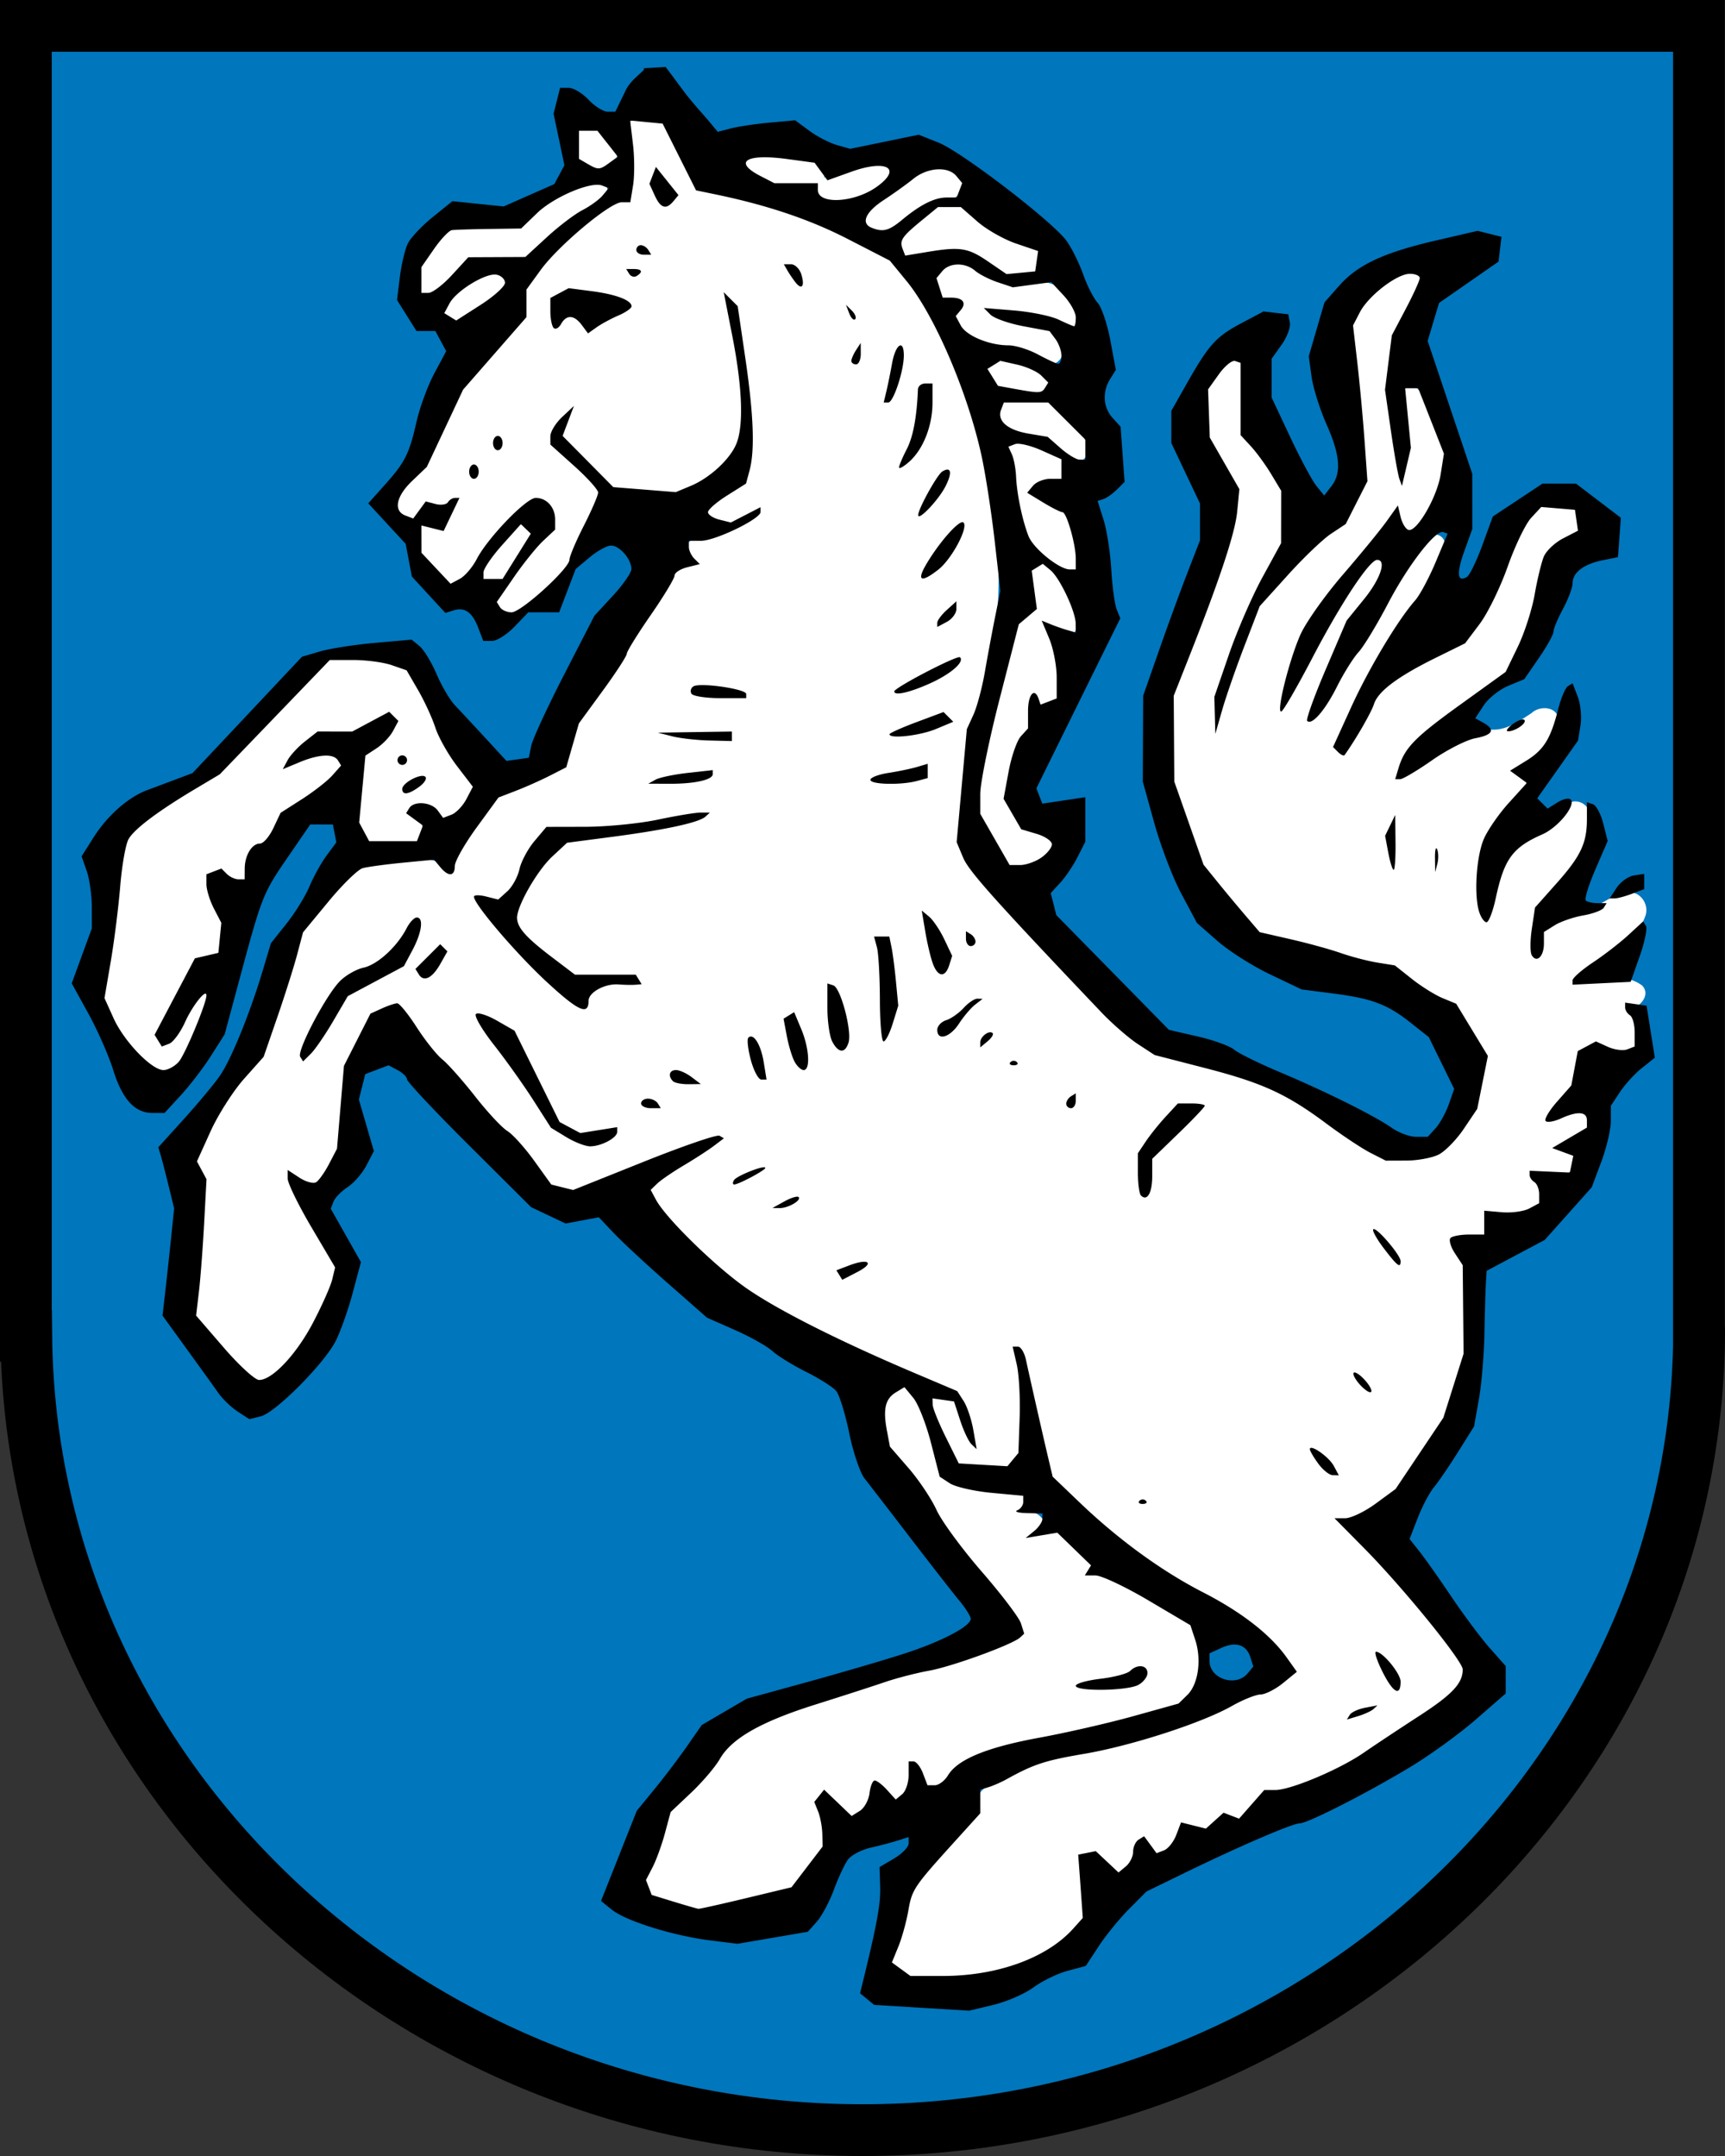 <svg xmlns="http://www.w3.org/2000/svg" width="1000" height="1250"><rect width="100%" height="100%" fill="#333333" stroke="none"/><path d="M-86.66-148.334v759.466h.234c2.402 254.732 220.864 460.534 484.713 460.534 263.849 0 482.651-205.67 485.054-460.403l-.108-.131v-759.466z" style="fill:#0076bc;fill-opacity:1;stroke:#000;stroke-width:30;stroke-linecap:round;stroke-linejoin:miter;stroke-miterlimit:10;stroke-opacity:1;stroke-dasharray:none" transform="translate(101.66 163.334)"/><path d="M1142.455 325.142c-4.466.711-13.734-1.235-13.407 6-.903 11.049 1.483 22.883-1.468 33.438-10.728 3.11-19.372 10.927-28.125 17.656-10.394 8.646-19.68 19.723-21.988 33.526-2.95 13.4-14.89 21.66-22.044 32.661-12.22 14.632-18.784 32.773-29.447 48.477-3.42 6.029-9.574 9.878-13.303 15.523-2.663 6.624 4.416 14.757 11.22 13.532 3.931-.73 5.223-5.366 8.374-6.875 2.676.134 7.042.005 8.75-.375-1.37 3.536-3.165 11.024-8.563 7.937-4.304-1.98-10.168 1.449-8.53 6.5 1.418 10.42 8.073 21.39 18.53 24.438 8.522-.314 11.653-10.214 16.51-15.665 6.991-9.327 14.334-19.584 24.71-25.242 4.881.219 11.13 6.222 6.374 10.688-3.786 5.947-8.559 11.192-13.062 16.687 2.372-4.598 6.947-10.04 5.125-15.406-3.73-5.128-10.053.14-13.438 3.063-4.567 4.834-9.814 9.924-12.062 16.28-1.453 5.507 4.944 12.168 10 7.876 1.716-.976 5.877-6.342 3-2.375-3.048 4.596-8.723 11.186-3.938 16.625 5.006 4.147 12.034-.011 16.844-2.625 13.95-9.63 20.878-26.006 29.031-40.313 2.162-5.616 6.076-11.879 4.375-17.875-4.55-10.425-16.264-15.368-21.687-25.062-1.129-3.142 2.943-6.581 3.875-8.125-2.746 6.521 1.623 12.64 6.311 16.737 7.375 8.855 16.769 17.707 29.115 17.88 17.058 2.963 37.437-.06 48.167-14.93 6.665-9.611 6.217-22.016 5.876-33.25 1.219 13.598 3.614 28.724-2.813 41.375-4.645 6.354-15.055 8.28-16.813 16.594.44 6.771 9.14 7.085 14.188 5.938 1.82-.054-5.58 2.547-7.219 3.562-4.896 3.763-14.429 1.224-16.062 8.688-.438 3.805 3.163 6.435 6.406 7.406-6.913-.212-13.275 3.2-16.47 9.357-15.667 27.483-37.423 51.876-49.842 81.33-.577 5.868-3.348 10.694-9.125 12.313-11.7 5.665-25.734 8.757-33.094 20.531-6.56 7.888-12.585 18.451-14.563 27.594-11.5-8.618-26.852-3.633-39.812-2.75-7.049.267-13.341 3.98-16.906 10.062-11.317 12.94-22.373 27.318-24.73 44.8-5.614 21.657-14.843 42.353-29.376 59.52-6.828 10.079-13.474 20.852-15.863 32.868.182 7.02 3.676 13.613 2.51 20.781.492 15.49-1.405 31.006-5.229 45.813.186 14.765 12.43 25.336 21.213 35.832 4.688 5.894 13.36 11.933 20.693 6.574 10.54-5.837 16.795-16.658 21.29-27.408 6.923-10.262 13.711-24 6.835-36.03-5.191-11.772-15.89-23.642-18.468-35 3.291 6.188 11.957 3.93 15.28-1.093 12.145-16.01 9.092-37.478 13.657-55.875 2.715-10.224 7.18-22.71 17.969-26.625 8.855-.188 11.883 10.517 16.99 15.881 18.316 24.21 41.588 44.425 59.979 68.306 4.898 5.894 13.266 8.064 20.218 4.531 13.275-5.433 26.308-11.353 39.925-15.958 6.352-2.345 13.24-4.93 19.513-6.417-9.332 7.283-22.517 11.184-28.219 22.032.342 9.146 9.094 14.533 13.989 21.33 20.184 22.324 45.5 39.717 72.824 52.263 19.225 9.281 39.368 16.622 58.468 26.094-6.74.571-6.556 9.165-4.312 13.813 2.726 8.58 6.649 16.604 9.906 25.03 10.52-1.2 22.078 2.328 31.875-2.374 7.346-6.968 3.786-18.203 4.382-27.186-.36-6.549-1.196-13.06-1.726-19.595 5.239 15.506 6.686 32.352 11.625 47.937 10.496 19.803 29.732 32.89 47.22 46.125 22.065 16.235 49.03 26.298 67.343 47.156 1.548 2.874 5.936 6.008 4.687 9.47-5.208 6.734-13.734 8.955-21.582 10.63-13.134 5.938-26.161 12.695-40.065 16.783-19.348 7.013-39.945 9.183-59.634 14.992-11.505 3.856-24.19 8.418-31.344 18.72-8.144 20.339-29.816 32.133-36.562 53.124-.932 9.907-6.132 19.352-6.188 29.25 2.705 9.336 14.302 10.06 22.407 10.313 25.503 1.002 51.13-8.224 70.093-25.125 8.323-8.86 2.772-22.038 3.188-32.688-1.211-3.675 1.264-5.936 4.5-4.375 3.748.51 3.412 4.34 5.375 6.563 6.138 4.812 13.527-1.989 15.781-7.72 1.075-1.534 2.058-5.752 3.531-5.53 2.774 6.395 11.816 6.873 15.844 1.468 2.825-2.528 3.176-7.582 6.031-9.437 5.594 1.075 12.22 1.67 16.157-3.563 3.51-2.993 8.204 1.365 12-1.593 6.43-3.216 8.356-13.178 16.687-12.47 14.297-.308 26.651-8.744 38.813-15.093 17.34-10.721 34.985-21.695 50.156-35.187 4.815-4.49 7.565-12.056 3-17.657-17.884-23.63-37.999-45.645-58.844-66.812 13.697-.266 22.213-12.903 30.938-21.625 25.396-29.72 37.249-71.93 27.812-110.25-.785-2.674-4.449-4.904-4.594-7.281 5.328-.13 13.07 3.734 16.594-2.313 1.68-3.035.252-6.62 1.031-9.812 9.02-.926 21.579 1.377 26.938-7.907 2.135-4.183-1.663-8.846-3.344-11.5 6.699-.674 16.75.255 19.938-7.156 1.164-5.23-5.65-6.801-8.563-7.531 6.468-2.914 15.308-7.286 14.625-15.719-.485-5.937-7.91-5.835-11.687-3.062-2.37 1.103-6.167 4.071-8.188 3.53 6.805-8.37 15.526-17.042 15.906-28.593a5.821 5.821 0 0 1 8.532-4.312c5.73 1.398 14.1 6.459 18.5-.22 4.017-6.33 2.907-15.923-3.125-20.655 5.068-.953 10.954-7.1 6.468-11.907-8.586-6.451-19.83-3.274-29.718-4.28 11.256-8.933 26.31-16.018 31.375-30.563 1.943-6.04-3.422-13.012-9.938-11.157-8.956 1.368-15.463 9.483-24.875 9.563-8.02 1.884-16.304 6.704-19.219 14.844-1.064-11.503 5.255-22.197 13.707-29.452 7.954-9.68 16.085-22.603 12.262-35.61-1.627-5.053-9.294-6.871-11.906-1.626-6.143 9.283-17.275 12.52-26.063 18.281-9.456 8.076-8.484 22.642-13.937 32.25-7.446-18.2 2.146-37.776 13.844-51.78 2.606-3.968 9.83-9.549 5.875-14.438-.73-1.414-5.224-1.571-2.375-2.657 9.036-5.846 19.132-14.204 19.5-25.875-1.189-6.259-9.437-6.493-13.395-2.744-6.235 4.03-12.504 8.792-20.355 8.15-16.508 2.343-30.385 12.656-43.47 21.844 1.623-13.143 14.847-19.567 23.692-27.714 14.82-10.919 32.67-21.364 38.465-40.098 5.672-13.088 4.166-28.563 11.219-41 4.552-6.124 14.774-8.082 16.062-16.344-.874-7.32-10.062-10.627-16.5-9.719-13.093 2.918-18.28 17.237-22.687 28.313-5.846 15.702-12.478 32.678-27.688 41.719-12.885 9.65-30.899 13.764-39.562 28.25-3.037 8.33-8.668 17.24-13.219 23.53 4.915-22.655 18.508-42.718 31.244-61.952 8.166-12.314 18.74-24.76 19.756-40.078-2.082-5.87-9.595-3.565-12.344.406-16.206 18.965-23.197 43.76-39.593 62.562-4.455 6.24-7.728 13.358-12.344 19.532 7.031-18.408 14.824-36.82 26.094-53.125 3.514-5.586 11.185-11.667 8.468-19.032-3.241-5.677-10.508-1.056-12.829 3.105-13.179 17.886-23.937 38.261-34.043 58.233-3.173 7.37.715-5.325 1.154-7.266 4.165-17.144 13.807-32.16 25.579-45.13 9.266-11.158 19.624-21.66 26.483-34.473-.736 4.537.135 11.33 5.844 11.656 6.063-.442 8.677-7.642 11.875-12 7.892-13.727 7.39-30.853.729-44.962-2.727-5.962-5.015-13.249-10.448-17.038-5.821-1.35-5.785 6.94-6.094 10.782.349 10.382.685 20.798-.406 31.156-2.628-20.718-8.983-42.48-1.781-62.906 2.318-11.648 12.166-21.056 12.094-33.157-1.976-6.267-10.322-4.508-14.188-1.125-10.277 5.635-21.84 14.372-21.313 27.407-.954 24.94 5.897 49.695 3.376 74.593-1.57 11.478-8.303 21.822-18.256 27.656-19.976 16.668-36.38 38.587-44.026 63.532 5.58-17.994 14.313-34.577 22.563-51.344 6.17-14.486 6.886-32.54-2.188-45.969-4.509-7.794-11.334-14.52-14.844-22.78.467-8.674 4.498-17.382 2.47-26.188-1.081-5.404-7.698-7.021-11.657-3.594-8.663 6.22-12.942 17.338-10.688 27.844 1.078 10.36 5.22 19.878 10.907 28.468 4.725 9.438 1 20.431-.125 30.282-4.923 22.487-12.694 44.487-22.469 65.468-5.326 15.457-11.137 32.494-5.812 48.813 4.592 19.666 9.63 40.086 21.375 56.719 8.24 10.665 14.528 24.14 27.78 29.406 9.823 3.552 20.6 3.752 30.157 8.187 9.94 3.68 20.625 4.974 30.531 8.282 9.058 5.312 17.905 11.525 26.917 16.962 9.404 7.773 19.352 18.747 16.52 32.038-1.473 14.75-6.96 31.159-20.25 39.187-16.668 7.862-36.04-.878-48.79-12.393-18.715-14.961-40.829-24.866-63.987-30.492-16.457-4.18-34.192-8.609-45.513-22.41-25.186-24.94-49.496-50.721-72.147-78.017-4.696-9.697-2.17-21.004-2.407-31.436.868-20.663 5.495-40.83 11.595-60.47 8.874-42.89 5.766-88.059-6.59-129.89-7.941-24.319-18.528-47.98-33.316-68.892-13.821-15.38-33.77-22.945-52.563-30.531-16.09-5.967-32.961-9.782-49.437-14.438-10.421-7.397-9.383-22.44-17.72-31.187-2.007-1.521-4.524-2.204-7.03-1.969zm-33.094 2.094c-10.197 3.562-8.734 21.103 1.562 23.719 5.584 2.545 15.707-.814 13.97-8.063-2.031-6.973-7.58-13.84-14.72-15.687-.27.012-.544-.025-.812.03zm84.562 14.656c-4.875-.155-9.9 5.85-5.625 9.906 8.668 9.522 23.468 9.987 34.875 6.907-2.752 5.54 3.835 10.21 8.938 9.562 11.563 1.092 25.414-4.496 29.094-16.156-.184-6.531-8.86-6.56-13.385-4.857-6.824.888-15.505 4.817-20.178 7.076 1.937-5.705-4.437-8.926-9.125-9.657-7.98-2.251-16.337-2.67-24.594-2.78zm87.97 5.531c-13.03.873-19.225 14.702-30.595 19.188-5.232 2.969-7.935 12.374-1.062 15 10.863 3.56 19.254-6.193 27.648-11.28 5.458-4.087 14.92-2.968 17.914-9.876 2.746-8.235-6.878-13.585-13.906-13.032zm-137.876 7.188c3.253 1.903 7.437 6.784 5.688 10.406-4.889.197-4.85-6.496-5.844-9.906.129.077-.17-.808.156-.5zm-29.656 1c-15.415.711-27.278 11.816-39.063 20.375-9.895 3.116-20.718 1.654-30.906 1.656-8.27-.86-10.486 9.129-14.333 14.314-3.862 6.321-8.69 15.828-3.01 22.467 6.41 4.079 11.578-4.064 15.617-7.764 4.623-5.676 10.895-11.363 18.757-9.86 10.171.428 22.317.303 28.875-8.813 8.483-9.065 19.956-14.893 28.938-23.25 2.713-3.89.397-9.814-4.875-9.125zm173.812 12c-11.371 1.47-22.9 9.818-25.156 21.437.15 6.66 8.616 9.134 13.688 6 10.722-3.778 23.46-3.18 32.289 4.587 2.596 1.696 5.23 3.418 8.054 4.632-10.473-1.23-19.166-11.624-30.187-8.781-7.966 3.039-9.06 16.71-.114 19.086 2.804 1.235 5.785 2.191 8.645 3.258-7.097 2.711-4.738 13.42 1.375 15.937 12.422 8.08 28.604 5.462 41.219 13.063 5.493 1.561 10.135-4.892 7.219-9.72-2.115-7.743-10.528-11.545-18.125-10.718-3.937-.507-7.564-1.8-11.125-3.344 8.301 1.848 16.963 1.924 25.25 3.25 3.13 2.866 10.52 5.456 11.812-.5 2.77-11.027-8.974-19.715-18.969-19.875-1.077-.556-7.208-.043-5.312-.968 6.47-2.138 10.66-12.271 3.625-16.344-9.357-4.757-20.973-6.021-28-14.563-4.367-4.033-10.104-6.896-16.188-6.437zm-226.75 33.062c-9.903 2.534-19.93 8.861-23.718 18.594-1.15 7.42 9.642 11.109 14.062 5.438 4.35-4.576 10.31-6.545 15.5-9.688 5-3.138 6.112-11.97-.563-13.812-1.66-.605-3.53-.696-5.28-.532zm45.594 12.625c6.926.388 16.46 1.29 20.938 5.844-6.743.221-10.539 6.89-16.5 8.531-4.455-.608-4.275-8.348-9.594-8.03-3.25-.485-6.178 2.888-7 4.78-1.365-4.487.605-10.675 6.031-10.656 2.02-.376 4.08-.363 6.125-.469zm206.563 30.157c-7.917.625-7.477 12.205-1.407 15.312 7.026 4.854 17.175 5.525 24.938 2.188 5.043-4.781-.77-12.157-6.031-13.75-5.412-2.626-11.494-3.78-17.5-3.75zm17.687 21c-6.32.265-16.097-1.509-18.875 6.03-.966 8.512 8.758 12.973 15.844 13.813 4.133.179 7.926 1.973 11.125 4.5-6.04-2.586-14.451-7.578-20.531-2.625-3.656 4.007-.991 9.697 1.562 13.313 1.466 11.847-.22 24.775 6.5 35.312 2.073 3.919 6.151 7.898 8.906 10.25-6.054-.437-7.358 7.62-6.937 12.25-.26 4.043.48 8.896 2.156 12.094-8.235.29-10.147 10.25-12.344 16.563-7.13 25.172-14.956 50.564-17.312 76.718-.113 9.055 4.38 17.134 9.968 23.907 1.601 7.047 8.067 15.12 16.094 12.5 4.802-2.157 10.716-4.193 13.531-8.875 2.687-5.46-2.273-10.516-7.135-12.152-5.892-2.638-12.836-6.69-12.646-14.192-2.027-12.099.953-24.95 8.47-34.625 2.152-4.715 2.46-9.973 2.468-15.094 3.482 3.408 9.807 2.845 11.531-2.125 5.958-10.756-.273-23.852-4.125-33.562 3.318 2.698 9.163 6.597 12.344 1.625 3.555-7.833-1.41-16.735-4.594-23.875-1.146-2.716-4.99-6.74-5.656-7.625 4.005 2.42 11.416 4.28 12.593-2.063.07-9.094-1.027-19.336-7.062-26.625-3.46-4.71-11.358-4.479-13.813-9.937 3.652-4.208 12.541-2.561 14.563-9.125 1.987-2.771-2.73-7.565-2.438-7.813 3.803 2.86 11.078 4.22 12.438-1.812 1.098-8.02-6.01-14.314-10.625-19.813-4.137-4.185-9.89-7.34-16-6.937zM980.111 592.798c-13.943 12.284-25.519 27.102-39.063 39.938-11.863 12.322-25.646 23.02-40.687 31.375-11.877 7.229-23.307 18.358-24.313 32.906-.865 9.238.555 18.589-1.906 27.656-1.921 12.123-5.881 24.13-6.75 36.282 5.84 14.755 13.563 36.491 29.725 42.093 10.309 1.892 25.318-34.141 25.68-43.415-.929-5.589-15.935 15.634-18.28 19.884-1.18 1.437-6.986 3.99-4.875-.187 3.61-11.663 10.871-21.993 18.188-31.657 4.313-4.918 12.52-7.344 12.562-15.125.944-9.766-5.036-18.156-7.437-27.125-.863-2.666 2.88-6.982 4.812-3.312 3.464 4.903 12.086 5.343 14.438-.906 2.976-3.808.27-10.146 4.218-13.032 6.857-.003 9.339-7.33 12-12.375 8.748-10.596 23.677-15.725 30.375-28.125.669-7.536-8.85-9.105-14.437-7.656-2.448.34-5.426 1.11-7.375 1.844 6.043-6.086 13.69-11.287 22.554-10.972 8.106-.471 15.3-3.986 22.227-7.747-1.627 10.707-15.882 15.407-15.117 27.246-.652 10.785-3.374 23.168 2.273 32.942 7.304 6.418 18.997 5.675 27.031 1.156 5.233-4.015 2.754-12.805-2.406-14.813 2.444-2.669 7.165-4.1 9.5-.406 4.6 6.702 14.486 3.624 17.906-2.625 4.042-5.251 5.254-13.18-.03-18.094-14.438-15.288-17.66-37.98-32.438-52.812-11.88-5.205-25.202-2.673-37.781-3.406zm476.843 17.875c-.476 2.24.277-1.589 0 0zm-192.062 343.875c-10.231 2.047-12.244 15.264-9.219 23.688 4.799 16.688 20.455 27.1 26.75 43.156 11.799 19.746 31.877 33.922 40.406 55.594-2.649 3.059-7.8 3.351-11.21 5.649-19.007 8.153-40.187 9.694-59.133 18.1-24.299 6.895-49.509 13.253-70.782 27.282-8.426 6.244-11.423 17.065-19.468 23.663-8.39 7.798-15.264 17.286-18.344 28.4-2.882 8.125-7.499 17.773-3.438 26.218 5.431 7.322 15.707 8.217 24.125 8.875 15.473-.26 30.417-5.44 45.188-9.469 10.528-5.195 16.649-16.979 18.656-28.03.582-6.136-2.806-12.79-1.625-18.376 6.386 2.687 11.41 11.74 19.47 9 6.432-2.412 4.537-10.32 5.968-15.25 4.181 3.627 9.304 10.818 15.593 6.97 4.532-3.596 3.374-9.913 4.032-14.97 1.83 5.714 8.157 11.563 14.218 7.594 7.203-4.15 11.727-12.311 20.564-13.725 30.136-10.756 62.945-12.183 92.905-23.431 7.34-3.246 14.78-8.741 15.094-17.438 1.22-10.095.286-21.836-8.25-28.562-8.92-7.376-19.54-12.353-29.406-18.344-5.288-2.927-12.223-4.205-17.657-4.031 2.856-5.5-1.121-12.697-7.187-13.469-3.228-2.918-5.168-8.546-10.625-7.688-1.532-.605-6.813 1.465-5.844.032 3.847-4.906-2.706-9.797-7.469-9.813-3.431-.014-4.58-.247-1.03-2.156 3.296-1.232 4.126-6.65-.22-6.75-13.257-2.576-28.664-1.033-39.593-10.219-4.143-7.915-4.26-17.27-8.125-25.312-1.997-7.102-5.229-17.512-14.344-17.188zm32.719 17.657c1.829 6.344.547 3.001 0 0z" style="fill:#fff" transform="matrix(1.17 0 0 1.168 -958.658 -310.91)"/><path d="m1149.207 299.44 9 12.125c3.807 5.129 9.58 11.397 12.142 14.472l4.66 5.59 6.45-1.689c3.55-.93 12.172-2.22 19.162-2.867l12.709-1.178 7.025 5.194c3.864 2.856 9.996 6.046 13.626 7.087l6.601 1.893 17.007-3.5 17.006-3.498 9.81 3.925c11.534 4.614 56.76 39.404 63.462 48.817 2.55 3.58 6.238 11.053 8.198 16.607 1.96 5.554 5.17 11.875 7.136 14.047 1.966 2.172 4.804 10.563 6.307 18.647l2.734 14.698-2.82 4.514c-3.974 6.364-3.5 14.103 1.178 19.274l3.998 4.417.99 13.689.99 13.689-3.762 3.761c-2.069 2.07-5.078 4.201-6.688 4.738l-2.926.975 2.943 9.295c1.62 5.112 3.345 16.217 3.836 24.678.491 8.462 1.697 17.388 2.68 19.837l1.787 4.453-4.816 9.748a58922.108 58922.108 0 0 0-20.786 42.18l-15.97 32.431 1.462 3.81 1.462 3.809 10.668-1.6 10.668-1.6v22.074l-3.827 7.574c-2.105 4.166-5.963 9.912-8.573 12.769l-4.746 5.194 1.374 5.456 1.374 5.457 27.908 28.481 27.909 28.482 14.2 3.27c7.81 1.797 15.927 4.73 18.037 6.518 2.11 1.787 12.251 6.798 22.535 11.135 22.838 9.632 47.206 21.777 55.648 27.735 3.455 2.439 8.882 4.434 12.059 4.434h5.776l3.888-4.296c2.138-2.362 5.078-7.712 6.534-11.889l2.647-7.593-6.293-12.863-6.293-12.862-9-7.13c-11.569-9.161-19.095-12.007-38.348-14.5l-15.647-2.025-15.727-7.512c-8.65-4.132-20.324-11.56-25.944-16.506l-10.217-8.993-7.698-14.444c-4.234-7.944-10.268-23.73-13.407-35.078l-5.709-20.634.09-21.301.09-21.301 7.85-22.484c4.318-12.367 10.655-29.722 14.081-38.568l6.23-16.084v-18.293l-7.098-15.005-7.098-15.005V470.13l7.514-13.306c11.017-19.507 14.602-23.505 26.982-30.088l11.185-5.947 6.132.714 6.132.715.783 4.128c.43 2.27-1.424 7.228-4.121 11.016l-4.905 6.888v19.3l9.184 19.57c5.051 10.762 10.91 21.698 13.017 24.302l3.834 4.733 3.55-4.594c5.096-6.594 4.4-15.38-2.446-30.859-3.298-7.457-6.616-18.078-7.373-23.603l-1.377-10.045 3.886-13.366 3.886-13.366 7.141-8.133c9.233-10.516 22.093-16.576 47.897-22.57l20.847-4.84 5.909 1.482 5.909 1.483-.721 6.154-.721 6.153-14.739 10.263-14.739 10.263-2.824 9.427-2.824 9.427 11.054 32.975 11.055 32.974.012 13.672.012 13.67-4.01 11.19c-3.938 10.984-3.439 15.605 1.364 12.637 1.334-.825 4.76-7.904 7.615-15.732l5.19-14.233 12.312-8.173 12.313-8.172h16.58l11.118 8.488 11.116 8.488-.717 9.77-.718 9.769-7.678 1.558c-9.284 1.884-14.807 6.122-14.807 11.362 0 2.138-2.13 7.861-4.733 12.719-2.604 4.857-4.734 9.975-4.734 11.372 0 1.398-3.253 7.27-7.229 13.048l-7.23 10.507-7.97 3.33c-4.384 1.833-9.848 6.197-12.143 9.699l-4.172 6.367 3.988 2.232c6.13 3.43 4.776 6.055-3.969 7.696-4.376.82-14.009 5.732-21.406 10.913-7.397 5.182-14.539 9.422-15.87 9.422h-2.421l1.589-5.326c3.05-10.22 7.923-15.266 30.452-31.54l22.684-16.387 6.02-12.464c3.31-6.855 7.077-18.57 8.37-26.034 1.294-7.464 3.338-15.916 4.544-18.782 1.205-2.867 5.498-6.922 9.54-9.012l7.35-3.801-.738-5.189-.738-5.188-8.358-.704-8.358-.704-5.017 5.438c-2.76 2.99-7.989 13.875-11.62 24.188-3.632 10.313-9.861 23.094-13.843 28.401l-7.24 9.65-14.37 7.1c-19.003 9.39-28.768 16.717-30.796 23.107-1.303 4.104-8.986 17.452-14.536 25.255-.402.564-1.857-.102-3.234-1.48l-2.505-2.504 9.017-19.822c8.743-19.218 23.131-43.277 31.671-52.956 2.297-2.604 6.857-11.124 10.133-18.935l5.957-14.2-2.099-.763c-3.778-1.373-17.44 16.3-27.507 35.584-5.426 10.396-11.966 21.192-14.53 23.991-2.566 2.8-7.362 10.483-10.658 17.073-5.944 11.883-12.457 19.397-14.79 17.064-.668-.667 3.457-12.146 9.165-25.509l10.38-24.295 8.641-10.657c8.15-10.05 11.284-19.471 6.477-19.471-3.768 0-18.01 21.57-32.038 48.519-7.454 14.319-14.39 26.345-15.415 26.725-2.74 1.016 3.782-25.345 9.428-38.109 2.679-6.056 12.144-19.456 21.035-29.778 8.89-10.321 18.663-22.277 21.719-26.568l5.555-7.801 1.331 5.638c.732 3.102 2.47 6.018 3.86 6.482 4.03 1.343 14.176-16.087 15.975-27.446l1.644-10.387-6.371-16.24-6.371-16.239H1515.58l1.427 14.792 1.427 14.793-2.217 9.467-2.217 9.467-1.273-3.55c-.7-1.953-2.59-12.695-4.199-23.872l-2.925-20.322 1.688-13.514 1.689-13.514 6.916-13.149c3.804-7.231 6.916-14.105 6.916-15.274 0-1.17-2.2-2.127-4.891-2.127-6.418 0-20.532 10.887-24.791 19.124l-3.37 6.515 2.138 18.54c1.176 10.198 2.782 27.594 3.57 38.659l1.433 20.117-5.387 10.632-5.387 10.63-7.252 4.813c-3.99 2.647-13.575 11.822-21.301 20.388l-14.049 15.575-7.618 19.867c-4.19 10.926-9.139 25.192-10.996 31.7l-3.377 11.834-.246-9.186-.247-9.186 7.253-21.125c3.99-11.618 11.43-28.785 16.534-38.149l9.281-17.025.024-13.017.024-13.017-4.973-8.284c-2.735-4.556-7.258-10.768-10.05-13.804l-5.077-5.52V446.318l-2.714-.924c-1.493-.509-5.12 2.452-8.058 6.578l-5.342 7.503.423 11.952.423 11.952 7.325 12.803 7.326 12.804-1.063 11.051c-1.031 10.717-8.562 33.51-23.983 72.588l-7.471 18.934.14 21.301.14 21.301 7.238 20.617 7.238 20.617 6.822 8.45a939.31 939.31 0 0 0 13.923 16.755l7.1 8.305 15.384 3.527c8.462 1.94 19.645 5.024 24.852 6.854 5.206 1.83 13.348 3.954 18.093 4.722l8.626 1.395 8.458 6.721c4.652 3.697 11.491 7.978 15.198 9.514l6.74 2.792 7.853 12.957 7.853 12.957-2.638 13.135-2.638 13.134-6.62 9.858c-3.641 5.421-9.254 11.19-12.472 12.818-3.218 1.629-10.43 2.977-16.028 2.996l-10.176.035-7.575-3.862c-4.166-2.124-13.949-8.624-21.74-14.443-19.851-14.828-31.843-20.33-60.387-27.707l-24.851-6.423-8.284-5.43c-4.556-2.987-12.711-10.094-18.122-15.793-52.582-55.383-65.666-70.047-68.45-76.71l-3.232-7.733 2.521-28.046 2.521-28.046 3.244-7.1c1.784-3.906 4.345-13.491 5.69-21.302 1.345-7.81 3.623-20.058 5.063-27.218l2.618-13.017-2.819-24.851c-1.55-13.668-4.403-32.306-6.34-41.419-6.684-31.45-23.304-70.422-37.332-87.541l-8.303-10.133-20.775-10.71c-18.853-9.718-39.953-16.84-65.744-22.191l-9.467-1.964-8.284-16.567-8.283-16.568-8.043-.768-8.042-.767 1.406 11.877c.774 6.532.792 15.664.041 20.293l-1.366 8.417h-4.3c-5.694 0-31.364 21.521-40.169 33.676l-6.98 9.636V423.6l-15.704 18.007-15.704 18.006-8.987 19.171-8.987 19.171-7.26 6.951c-7.986 7.646-9.401 14.86-3.369 17.176l3.893 1.493 3.1-4.239 3.099-4.239 4.84 1.266c2.661.696 5.435.3 6.164-.88.73-1.179 2.31-2.144 3.515-2.144h2.188l-3.922 8.226-3.923 8.226-5.506-1.382-5.506-1.382.012 6.765.012 6.765 7.22 7.705 7.222 7.704 4.577-2.45c2.518-1.347 6.3-5.78 8.405-9.851 5.427-10.498 24.524-30.326 29.205-30.326 5.411 0 9.617 4.684 9.617 10.711v5.031l-5.906 5.548c-3.248 3.051-9.755 11.138-14.46 17.97l-8.555 12.42 1.583 2.562c.87 1.408 3.454 2.56 5.741 2.56 4.753 0 28.697-21.81 28.697-26.14 0-1.572 3.195-9.146 7.1-16.831 3.906-7.685 7.1-15.11 7.1-16.499 0-1.389-5.325-7.314-11.833-13.165l-11.834-10.64v-4.102c0-2.256 2.628-6.57 5.84-9.588l5.84-5.486-2.807 7.435-2.806 7.434 12.558 12.716 12.558 12.716 15.481 1.242 15.482 1.243 7.412-3.097c9.639-4.027 19.82-13.56 22.77-21.321 3.484-9.162 2.73-27.99-2.11-52.753l-4.31-22.047 3.456 3.455 3.455 3.456 3.77 25.692c4.13 28.157 4.797 45.847 2.107 55.868l-1.748 6.507-9.422 5.948c-5.182 3.271-9.422 6.98-9.422 8.24 0 1.26 2.547 2.931 5.662 3.713l5.662 1.421 7.355-3.803 7.355-3.804v2.388c0 3.437-22.413 14.301-29.506 14.301h-5.996v3.077c0 1.692 1.22 4.296 2.71 5.786l2.709 2.709-6.26 1.57c-3.442.865-6.259 2.714-6.259 4.11 0 1.395-5.325 10.24-11.834 19.656-6.508 9.415-11.834 18.032-11.834 19.149 0 1.117-5.338 9.353-11.863 18.304l-11.864 16.273-3.13 10.894-3.13 10.894-8.082 4.136c-4.446 2.275-12.002 5.65-16.793 7.502l-8.71 3.366-10.816 14.864c-5.948 8.176-10.816 16.781-10.816 19.124 0 5.241-3.135 5.487-7.22.566l-3.066-3.695-15.566 1.518c-8.561.835-17.478 2.052-19.816 2.705-2.337.653-9.937 8.082-16.888 16.51l-12.64 15.323-2.948 11.11c-1.621 6.11-6.014 20.01-9.76 30.89l-6.814 19.781-9.752 10.987c-5.364 6.043-12.802 17.727-16.528 25.965l-6.776 14.977 2.37 4.429 2.37 4.428-1.185 22.013c-.652 12.107-1.812 27.338-2.578 33.846l-1.392 11.834 13.77 15.976c7.574 8.787 15.422 15.976 17.44 15.976 6.548 0 18.446-12.659 26.697-28.402 4.435-8.46 8.717-18.104 9.516-21.428l1.454-6.044-11.762-19.985c-6.47-10.992-11.763-21.876-11.763-24.187v-4.202l5.813 3.81c3.197 2.094 6.933 3.116 8.3 2.27 1.369-.845 4.255-4.931 6.413-9.079l3.925-7.542 1.724-20.567 1.723-20.567 6.561-12.959 6.562-12.958 5.635-2.568c3.1-1.412 6.54-2.568 7.645-2.568 1.105 0 5.439 5.346 9.631 11.88 4.193 6.533 9.914 13.722 12.714 15.975 2.8 2.253 10.091 10.487 16.201 18.297 6.11 7.81 13.296 15.55 15.967 17.2 2.672 1.65 8.675 8.312 13.34 14.806l8.482 11.806 5.407 1.357 5.407 1.357 35.188-14.11c19.354-7.762 36.16-13.534 37.348-12.828l2.16 1.284-4.966 3.765c-2.731 2.07-9.446 6.427-14.92 9.682-5.476 3.254-11.4 7.322-13.166 9.04l-3.21 3.122 2.629 4.911c4.854 9.07 29.178 32.932 44.57 43.723 15.53 10.89 46.141 26.366 83.763 42.351l20.915 8.887 3.17 4.927c1.742 2.71 3.909 9.188 4.814 14.395l1.645 9.467-2.526-2.367c-1.39-1.302-3.916-6.627-5.614-11.834l-3.088-9.467-5.324-.756-5.323-.757.076 3.124c.042 1.717 2.97 8.98 6.509 16.14l6.432 13.017 12.045.702 12.044.702 2.729-3.288 2.729-3.288.61-17.531c.337-9.643-.306-21.526-1.427-26.407l-2.038-8.876h2.585c1.421 0 3.22 2.93 3.996 6.509 2.173 10.028 8.643 38.587 11.065 48.843l2.171 9.199 13.431 12.882c19.114 18.334 40.58 33.994 60.99 44.493 19.149 9.851 33.366 20.92 41.45 32.272l5.14 7.22-6.84 5.593c-3.761 3.077-8.78 5.632-11.151 5.679-2.372.047-8.762 2.615-14.2 5.708-14.845 8.44-49.848 19.788-73.37 23.785-19.184 3.26-24.865 5.128-38.29 12.586-2.604 1.446-6.598 3.206-8.876 3.91l-4.142 1.283v11.712l-12.426 13.75c-20.49 22.674-21.395 24.019-23.199 34.458-.955 5.527-3.181 13.596-4.948 17.931l-3.211 7.884 4.593 3.359 4.594 3.358h16c27.093 0 51.61-8.926 64.704-23.559l4.688-5.239-.612-8.677c-.337-4.772-.849-11.843-1.138-15.712l-.526-7.035 4.353-.871 4.353-.871 5.636 5.295 5.637 5.295 3.62-3.004c1.99-1.652 3.619-4.94 3.619-7.308 0-2.367 1.226-5.062 2.726-5.988l2.725-1.685 3.078 4.208 3.077 4.21 3.7-1.42c2.034-.781 4.764-4.221 6.066-7.645l2.367-6.226 6.16 1.546 6.159 1.546 4.367-3.952 4.367-3.952 3.847 1.476 3.847 1.476 6.235-7.106 6.236-7.106h5.437c7.656 0 31.733-10.148 43.743-18.437 5.565-3.842 17.85-12.003 27.3-18.138 16.683-10.83 21.87-16.346 21.87-23.258 0-4.219-29.66-40.756-48.929-60.273l-14.61-14.8h5.269c2.898 0 9.708-3.265 15.135-7.255l9.866-7.256 11.838-17.7 11.838-17.7 5.006-15.871 5.006-15.872-.21-21.978-.211-21.978-3.87-5.905c-2.128-3.248-3.1-6.671-2.16-7.607.94-.936 5.079-1.701 9.196-1.701h7.487v-11.834l8.719.759c4.795.417 10.919-.419 13.609-1.858l4.89-2.618v-4.51c0-2.481-1.065-5.169-2.367-5.974-1.302-.804-2.367-2.4-2.367-3.546v-2.083l9.971.448 9.972.448.855-4.153.855-4.153-5.228-1.934-5.228-1.934 8.602-5.076 8.602-5.075v-3.63c0-4.328-4.65-4.645-12.915-.879-3.321 1.514-6.708 2.082-7.527 1.263-.819-.818 1.707-5.127 5.612-9.575l7.1-8.086 1.6-8.532 1.6-8.531 4.497-2.407 4.497-2.406 5.9 2.689c3.246 1.478 7.568 2.05 9.603 1.268l3.701-1.42v-7.035c0-3.87-1.065-7.693-2.367-8.498-1.301-.804-2.366-2.539-2.366-3.854v-2.392l5.31.756 5.312.757 2.048 12.915 2.047 12.916-6.377 5.085c-3.507 2.797-8.41 8.168-10.893 11.935l-4.516 6.851-.016 7.603c-.01 4.182-2.141 13.283-4.738 20.224l-4.722 12.62-11.646 13.067-11.646 13.067-14.4 7.675-14.4 7.675-.361 6.37c-.199 3.504-.528 14.89-.731 25.304-.203 10.414-1.442 24.926-2.753 32.248l-2.383 13.314-7.956 12.72c-4.376 6.997-9.735 14.852-11.91 17.455-2.175 2.603-5.78 9.449-8.013 15.212l-4.06 10.479 4.831 6.089c2.657 3.348 9.843 13.544 15.968 22.656 6.126 9.112 14.67 20.564 18.986 25.45l7.849 8.882v13.609l-14.793 12.908c-8.135 7.099-22.81 17.747-32.61 23.663-21.397 12.916-50.79 27.91-54.711 27.91-3.493 0-29.77 11.316-56.131 24.174l-19.79 9.652-8.612 8.694c-4.736 4.782-11.491 13.093-15.012 18.469l-6.4 9.773-9.046 2.436c-4.975 1.34-12.573 5.038-16.883 8.218-4.31 3.18-13.25 7.08-19.867 8.668l-12.03 2.886-23.513-1.433-23.512-1.432-3.492-2.898-3.493-2.899 1.195-4.877c7.142-29.173 9.027-39.474 8.764-47.88l-.31-9.866 7.2-4.252c3.96-2.34 7.2-5.693 7.2-7.453v-3.199l-5.325 1.708c-2.93.94-9.025 2.55-13.546 3.58-4.521 1.03-9.559 3.701-11.194 5.938-1.636 2.237-4.77 8.952-6.967 14.922-2.196 5.971-5.998 13.11-8.448 15.866l-4.456 5.01-17.424 2.981-17.425 2.98-13.734-1.715c-18.014-2.25-41.636-9.641-48.45-15.158l-5.429-4.396 8.86-22.389 8.86-22.388 8.761-10.722c4.819-5.897 12.064-15.473 16.1-21.28l7.339-10.557 11.146-6.532 11.147-6.532 30.033-8.277c16.519-4.552 38.022-10.863 47.785-14.025 18.682-6.05 33.135-13.618 33.135-17.35 0-1.221-2.495-5.23-5.544-8.91-3.05-3.68-13.966-17.693-24.26-31.14-10.293-13.448-20.54-26.761-22.772-29.585-2.232-2.824-5.66-12.974-7.62-22.556-1.958-9.58-4.859-18.983-6.444-20.894-1.585-1.91-8.275-6.17-14.865-9.466-6.59-3.297-14.124-7.952-16.74-10.345-2.617-2.394-10.974-7.101-18.572-10.461l-13.814-6.11-19.297-16.981c-10.613-9.34-22.677-20.554-26.81-24.92l-7.512-7.94-8.233 1.545-8.233 1.544-8.527-4.046-8.527-4.046-30.755-30.676c-16.915-16.871-30.755-31.62-30.755-32.775 0-1.155-2.06-3.203-4.578-4.55l-4.579-2.451-5.772 2.194-5.772 2.195-1.585 6.316-1.585 6.316 3.716 12.784 3.716 12.784-3.663 7.085c-2.015 3.896-6.215 8.756-9.333 10.799-3.118 2.043-6.275 5.293-7.015 7.222l-1.346 3.508 7.473 13.241 7.473 13.242-4.125 15.48c-2.268 8.514-6.099 19.285-8.511 23.935-5.86 11.297-29.763 35.328-36.927 37.126l-5.725 1.437-5.762-3.776c-3.17-2.077-7.457-6.188-9.527-9.137-2.07-2.948-9.157-12.815-15.747-21.927L899.9 919.24l1.477-13.017c.813-7.16 2.107-19.137 2.877-26.616l1.399-13.598-2.758-11.253c-1.516-6.189-3.28-13.014-3.92-15.166l-1.164-3.913 12.513-13.838c6.882-7.61 14.912-17.26 17.846-21.445 5.64-8.044 14.97-30.981 21.509-52.872l3.925-13.144 7.726-9.723c4.249-5.348 9.382-13.689 11.407-18.535 2.025-4.847 5.841-11.732 8.48-15.302l4.798-6.49-.854-4.433-.853-4.433H973.08l-11.302 16.486c-12.11 17.663-12.65 19.035-23.775 60.434l-7.315 27.218-6.758 10.65c-3.717 5.859-10.42 14.645-14.895 19.527l-8.138 8.875h-5.927c-8.81 0-14.971-6.729-19.505-21.3-2.228-7.16-7.764-19.773-12.304-28.028l-8.253-15.01 4.97-13.635 4.972-13.634V716.4c0-5.855-1.137-13.907-2.526-17.893l-2.527-7.248 5.857-9.277c6.93-10.978 17.227-20.085 26.691-23.607a4145.007 4145.007 0 0 0 14.612-5.478l7.79-2.94 27.12-28.882 27.119-28.882 8.876-2.623c4.883-1.443 17.113-3.355 27.18-4.248l18.303-1.625 3.913 3.247c2.152 1.787 5.961 8.056 8.464 13.932 2.503 5.876 6.578 12.814 9.055 15.418 2.478 2.603 9.238 9.88 15.023 16.169l10.519 11.436 5.53-.786 5.53-.785 1.2-5.917c.659-3.254 7.974-19.116 16.255-35.25l15.057-29.333 9.202-9.983c5.062-5.49 9.169-11.462 9.128-13.269-.114-4.944-5.876-11.57-10.063-11.57-2.035 0-6.817 2.624-10.626 5.83l-6.927 5.827-4.101 10.74-4.101 10.739h-15.291l-6.802 7.1c-3.742 3.905-8.76 7.1-11.152 7.1h-4.35l-2.456-6.46c-2.959-7.783-6.672-10.436-12.199-8.716l-4.122 1.282-8.294-9.029-8.295-9.028-1.535-8.117-1.536-8.118-9.27-10.056-9.27-10.057 8.088-9.044c10.146-11.344 12.16-15.352 15.846-31.528 1.63-7.16 5.602-17.955 8.825-23.989l5.859-10.97-2.679-5.005-2.679-5.005h-9.37l-4.82-7.692-4.82-7.692 1.4-11.338c.769-6.235 2.517-13.69 3.884-16.567 1.367-2.877 6.912-8.813 12.323-13.193l9.837-7.963 12.693 1.31 12.692 1.31 12.559-5.554 12.558-5.553 2.5-4.673 2.501-4.673-2.683-12.793-2.684-12.794 1.612-6.42 1.611-6.42h4.276c2.352 0 6.778 2.662 9.835 5.916 3.057 3.255 7.29 5.917 9.408 5.917h3.85l5.249-10.805c2.887-5.942 10.567-10.087 8.688-10.74m349.97 817.318c.795-1.286 4.205-2.865 7.577-3.51l6.131-1.172-1.954 1.807c-1.075.994-4.485 2.573-7.576 3.51l-5.622 1.703zm16.401-20.98c-2.877-5.678-4.394-10.324-3.37-10.324 3.273 0 12.152 10.817 12.152 14.805 0 7.541-3.628 5.69-8.782-4.48zm-120.602-85.272a2.238 2.238 0 0 1 3.156 0c.868.868.158 1.578-1.578 1.578-1.735 0-2.445-.71-1.578-1.578zm88.557-18.468c-2.278-3.133-4.141-6.332-4.141-7.11 0-2.845 9.432 3.735 11.862 8.276l2.505 4.679-3.042-.074c-1.673-.041-4.906-2.638-7.184-5.77zm20.71-39.124c-2.37-2.62-3.778-5.295-3.127-5.946.65-.65 3.123.96 5.493 3.58 2.37 2.619 3.778 5.294 3.127 5.945-.65.651-3.123-.96-5.493-3.579zm-257.987-54.449-1.46-2.362 6.418-2.44c9.658-3.672 12.7-1.243 4.06 3.242l-7.558 3.923zm269.862-13.16c-3.54-4.64-5.929-8.946-5.309-9.566 1.393-1.393 13.551 12.802 13.551 15.82 0 3.693-1.556 2.512-8.242-6.253zm-297.075-23.402c3.252-1.8 6.416-2.77 7.031-2.154 1.593 1.592-5.167 5.531-9.395 5.474l-3.55-.048 5.914-3.272zm176.658-2.935c-.832-.833-1.513-5.892-1.513-11.243v-9.73l3.913-5.851c2.152-3.219 6.611-8.781 9.91-12.36l5.996-6.51h6.658c3.662 0 6.657.511 6.657 1.135s-5.857 6.808-13.017 13.743l-13.017 12.608v8.602c0 8.36-2.513 12.68-5.587 9.606zm-201.65-7.592c1.394-2.255 15.528-7.797 15.528-6.088 0 1.152-13.247 8.222-15.406 8.222-.792 0-.847-.96-.122-2.134zm-83.13-21.414-7.536-4.595-8.769-13.738c-4.823-7.556-13.58-19.874-19.459-27.373-5.88-7.499-9.916-14.408-8.97-15.354.946-.946 5.639.528 10.428 3.275l8.708 4.995 11.157 22.655 11.156 22.656 5.135 2.748 5.135 2.748 9.151-1.463 9.152-1.464v2.312c0 2.978-7.913 7.214-13.453 7.203-2.364 0-7.69-2.077-11.834-4.605zm37.122-16.688c0-1.301 1.535-2.366 3.41-2.366 1.876 0 4.069 1.065 4.874 2.366l1.462 2.367h-4.873c-2.68 0-4.873-1.065-4.873-2.367zm210.643.14c0-1.225 1.065-2.885 2.367-3.69l2.366-1.463v3.69c0 2.03-1.065 3.69-2.366 3.69-1.302 0-2.367-1.002-2.367-2.227zm-194.865-11.185c-2.595-2.595-1.79-5.522 1.52-5.522 1.704 0 5.166 1.564 7.692 3.475l4.595 3.475-6.115.075c-3.362.04-6.824-.635-7.692-1.503zm38.593-10.495c-1.437-5.338-1.993-10.326-1.235-11.084 2.515-2.515 6.186 3.329 7.612 12.12l1.407 8.67h-2.585c-1.422 0-3.761-4.367-5.199-9.706zm21.659.787c-1.232-2.301-2.963-8.037-3.846-12.746l-1.606-8.56 2.629-1.625 2.629-1.625 3.5 8.378c3.976 9.515 4.624 20.364 1.218 20.364-1.256 0-3.292-1.884-4.524-4.186zm107 .241a2.238 2.238 0 0 1 3.156 0c.868.868.158 1.578-1.578 1.578-1.735 0-2.445-.71-1.577-1.578zm-351.941-2.648c-1.755-2.84 12.465-30.05 19.552-37.413 2.836-2.947 8.164-6.018 11.839-6.825 6.949-1.527 16.619-10.398 21.342-19.58 1.507-2.93 3.767-5.326 5.023-5.326 3.52 0 2.534 7.44-2.15 16.229l-4.234 7.945-13.895 7.439-13.896 7.439-7.214 12.353c-3.967 6.795-8.951 14.086-11.075 16.203l-3.862 3.85zm263.665-7.452c-1.347-2.518-2.45-10.062-2.45-16.765v-12.187l2.959.972c3.627 1.19 9.305 22.704 7.499 28.416-1.718 5.433-4.961 5.256-8.008-.436zm73.287.274c0-2.86 4.49-6.196 6.132-4.554.595.596-.54 2.43-2.525 4.077l-3.607 2.994zm-49.735-21.139c-.019-11.39-.674-23.106-1.46-26.035l-1.426-5.325H1260.008l1.09 5.325c.599 2.93 1.594 10.65 2.212 17.16l1.123 11.833-2.744 8.876c-1.509 4.881-3.55 8.875-4.534 8.875-.985 0-1.805-9.319-1.823-20.709zm28.434 14.952c0-1.865 1.99-4.022 4.421-4.794 2.432-.772 6.325-3.506 8.65-6.077 2.327-2.57 5.396-4.639 6.822-4.597l2.591.075-3.728 2.883c-2.05 1.586-5.634 5.812-7.964 9.392-4.513 6.933-10.792 8.747-10.792 3.118zM1090.363 753.7c-15.18-14.054-36.174-38.667-36.174-42.408 0-.881 2.705-.923 6.012-.093l6.012 1.51 4.504-4.077c2.478-2.242 5.187-7.186 6.022-10.988.835-3.801 4.185-10.08 7.445-13.955l5.927-7.044 19.316-.04c10.623-.025 26.77-1.621 35.882-3.551 9.111-1.93 18.643-3.509 21.182-3.509h4.616l-2.248 2.045c-3.205 2.915-20.025 6.561-46.034 9.98l-22.484 2.954-7.328 6.823c-7.5 6.981-17.583 24.624-17.448 30.526.11 4.817 4.435 9.689 17.265 19.45l11.424 8.692h30.126l1.463 2.367 1.462 2.367-3.098.262c-1.704.144-5.436.075-8.294-.153-6.772-.54-14.922 3.894-14.922 8.118 0 7.441-5.001 5.192-20.628-9.276zm508.184-.883c0-1.187 4.527-5.173 10.059-8.859 5.532-3.686 13.4-9.78 17.484-13.545l7.425-6.843 1.389 2.246c.763 1.236-.628 7.985-3.093 14.998l-4.48 12.752-14.392.704-14.392.705zm-571.651-2.923-1.692-2.738 6.137-6.137 6.137-6.137 1.784 1.784 1.783 1.784-3.487 6.185c-4.017 7.124-8.226 9.2-10.662 5.26zm254.741-5.204c-1.107-2.929-2.812-10.094-3.79-15.922l-1.78-10.596 3.632 3.013c1.997 1.658 5.39 6.72 7.54 11.25l3.907 8.236-1.483 4.672c-1.97 6.21-5.543 5.92-8.026-.653zm296.712-4.271c-.874-1.416-.876-7.336 0-13.157l1.588-10.584 10.645-11.986c12.03-13.547 15.068-19.986 15.068-31.948v-8.327l2.958.969c1.627.532 3.94 4.861 5.14 9.62l2.182 8.651-6.08 14.093c-3.345 7.751-5.48 14.694-4.747 15.429.735.734 3.351 1.335 5.814 1.335h4.48l-1.407 2.275c-.773 1.251-5.363 2.968-10.198 3.816-4.836.847-11.19 3.043-14.118 4.88l-5.325 3.339v5.722c0 6.375-3.543 9.844-5.997 5.873zm-280.382-8.294v-3.69l2.366 1.463c1.302.804 2.367 2.465 2.367 3.69s-1.065 2.227-2.367 2.227c-1.301 0-2.366-1.66-2.366-3.69zm254.288-13.318c-2.61-8.224-1.432-27.182 2.234-35.956 1.85-4.427 7.421-12.542 12.382-18.032l9.018-9.983-4.157-3.04-4.157-3.04 7.942-4.908c8.781-5.427 12.121-10.823 15.895-25.68 1.392-5.478 3.568-10.6 4.837-11.385l2.307-1.426 2.554 6.651c1.404 3.658 2.01 10.057 1.348 14.22l-1.206 7.568-10.105 14.329-10.105 14.328 2.556 2.557 2.557 2.557 4.905-3.063c2.698-1.685 5.63-2.338 6.517-1.452 2.784 2.785-6.167 13.843-14.006 17.302-14.766 6.516-18.91 12.192-23.074 31.611-1.418 6.609-3.482 12.016-4.589 12.016-1.106 0-2.75-2.328-3.653-5.174zm68.167-11.985c1.935-2.93 5.793-5.666 8.573-6.082l5.054-.756V707.532l-6.071 2.308c-3.34 1.27-7.197 2.308-8.573 2.308h-2.501zm-113.181-17.314-1.583-8.44 2.499-5.17 2.499-5.17.16 13.61c.088 7.484-.324 13.608-.916 13.608-.592 0-1.788-3.797-2.659-8.438zm23.131 2.521c-.048-3.905.443-5.789 1.091-4.186.648 1.602.688 4.797.088 7.1l-1.091 4.187-.088-7.1zm-386.246-38.805c1.953-1.087 9.142-2.602 15.976-3.366l12.426-1.39v1.978c0 2.828-8.94 4.84-21.301 4.794l-10.651-.04 3.55-1.976zm106.505.065c0-1.13 3.994-2.672 8.875-3.426 4.882-.755 11.272-2.084 14.201-2.955l5.325-1.583v7.1l-5.325 1.428c-8.002 2.144-23.076 1.776-23.076-.564zm-98.221-21.612-7.1-1.807 18.342-.28 18.343-.28V634.044l-11.243-.28c-6.183-.154-14.437-1.093-18.342-2.086zm107.688-1.014c0-.557 6.024-3.267 13.386-6.021l13.386-5.009 2.417 2.418 2.417 2.417-8.626 3.604c-7.9 3.3-22.98 5.001-22.98 2.591zm308.692-4.954c2.508-1.898 5.14-2.871 5.848-2.163 1.486 1.486-4.525 5.71-8.042 5.652-1.302-.021-.315-1.591 2.194-3.49zm-406.812-15.17c-.749-1.212-.314-2.85.966-3.642 3.279-2.026 26.15 1.283 26.15 3.784v2.061h-12.877c-7.082 0-13.49-.991-14.239-2.203zm100.487-1.13c0-1.861 31.348-18.177 32.572-16.952 2.36 2.36-4.85 8.53-15.435 13.213-9.95 4.4-17.137 5.97-17.137 3.74zm21.3-34.085c0-1.146 2.131-4.01 4.735-6.367l4.733-4.284v3.834c0 2.109-2.13 4.974-4.733 6.367l-4.734 2.533zm-5.458-29.031c6.55-11.152 16.643-22.49 18.448-20.722 2.52 2.468-5.828 18.144-12.425 23.333-8.588 6.755-10.928 5.74-6.023-2.611zm-4.008-24.399c0-3.068 9.385-20.06 11.957-21.65 4.438-2.742 5.086.574 1.477 7.554-3.49 6.75-13.434 17.184-13.434 14.096zm-222.477-21.573c0-1.953 1.065-3.55 2.367-3.55 1.301 0 2.366 1.597 2.366 3.55 0 1.952-1.065 3.55-2.366 3.55-1.302 0-2.367-1.598-2.367-3.55zm213.01-2.118c0-.917 1.695-4.946 3.767-8.953 3.188-6.164 5.026-15.967 5.58-29.756.066-1.627 1.717-2.959 3.67-2.959h3.55v9.543c0 11.44-4.59 23.12-11.507 29.284-2.783 2.48-5.06 3.758-5.06 2.841zm-201.176-12.083c0-1.953 1.065-3.55 2.367-3.55 1.301 0 2.366 1.597 2.366 3.55 0 1.953-1.065 3.55-2.366 3.55-1.302 0-2.367-1.597-2.367-3.55zm194.84-25.443c.704-2.929 2.003-9.32 2.887-14.2 1.723-9.504 5.815-12.196 5.815-3.825 0 7.677-5.189 23.35-7.731 23.35h-2.249zm-17.296-15.384c.02-.976 1.069-3.373 2.33-5.325l2.295-3.55.036 5.325c.02 2.929-1.029 5.325-2.33 5.325-1.302 0-2.35-.799-2.331-1.775zm-147.499-16.304c-.904-.904-1.644-4.624-1.644-8.267v-6.622l4.542-2.431 4.543-2.431 11.433 1.492c11.966 1.562 19.717 4.51 19.717 7.501 0 .97-2.929 3.025-6.508 4.565-3.58 1.54-8.435 4.17-10.79 5.844l-4.28 3.044-3.08-4.142c-3.796-5.102-7.595-5.296-10.265-.525-1.113 1.989-2.764 2.876-3.668 1.972zm146.432-7.262-1.616-4.244 2.94 2.92c1.618 1.605 2.345 3.515 1.617 4.243-.729.73-2.052-.584-2.941-2.919zm-26.665-15.429c-1.284-1.658-3.096-4.347-4.027-5.974l-1.691-2.958h3.53c1.942 0 4.232 2.21 5.09 4.912 1.89 5.956.302 8.157-2.902 4.02zm-82.335-4.16-1.487-2.405h3.69c4.157 0 4.77 1.42 1.487 3.449-1.212.749-2.873.279-3.69-1.044zm3.526-11.872c0-1.302 1.002-2.367 2.227-2.367 1.225 0 2.886 1.065 3.69 2.367l1.463 2.366h-3.69c-2.03 0-3.69-1.065-3.69-2.366zm9.105-27.067-2.627-5.766 1.608-4.19 1.608-4.19 5.59 6.997 5.591 6.998-2.443 2.958c-3.66 4.43-6.405 3.604-9.327-2.807zm45.307 845.207 22.461-5.407 7.716-10.116 7.715-10.116-.166-6.324c-.091-3.479-1.025-8.455-2.074-11.058l-1.908-4.734 2.44-3.05 2.44-3.05 6.82 6.533 6.821 6.535 4.056-2.54c2.23-1.396 4.393-5.36 4.805-8.809.412-3.448 1.578-6.27 2.591-6.27 1.014 0 3.767 2.127 6.12 4.726l4.276 4.725 3.19-2.648c1.755-1.457 3.191-5.713 3.191-9.459v-6.81h2.426c1.334 0 3.437 2.662 4.675 5.916l2.25 5.917h3.588c1.974 0 4.929-2.218 6.567-4.93 4.79-7.93 19.241-13.898 45.2-18.667 13.337-2.45 34.323-7.266 46.634-10.701l22.383-6.246 4.424-4.335c5.375-5.267 7.1-17.487 3.858-27.313l-2.396-7.26-20.85-12.343c-11.466-6.788-23.237-12.343-26.158-12.343h-5.31l1.547-2.502 1.547-2.502-8.36-8.12-8.36-8.118-7.839 1.324-7.84 1.324 4.142-3.39c2.278-1.864 4.142-4.603 4.142-6.086v-2.698l-7.692-.187c-4.23-.103-6.36-.724-4.734-1.38 1.628-.657 2.959-2.55 2.959-4.205v-3.01l-15.71-1.468c-8.64-.807-17.96-2.943-20.71-4.748l-4.999-3.281-4.326-16.861c-2.38-9.273-6.307-19.272-8.727-22.22l-4.4-5.36-4.291 2.621c-5.206 3.18-6.397 8.284-4.407 18.891l1.505 8.022 9.268 10.709c5.098 5.89 11.317 15.22 13.821 20.735 2.504 5.514 12.57 19.269 22.367 30.566 9.799 11.296 18.55 22.853 19.447 25.68l1.632 5.142-2.01 1.888c-3.705 3.478-33.674 14.44-45.122 16.503-6.228 1.123-16.117 3.682-21.975 5.688-5.857 2.005-21.3 7.004-34.318 11.108-26.995 8.511-41.543 16.815-47.402 27.056-2.234 3.905-8.629 11.423-14.21 16.707l-10.148 9.607-2.828 10.51c-1.556 5.782-4.307 13.373-6.114 16.87l-3.285 6.359 1.42 3.703 1.422 3.702 10.988 3.383c6.043 1.86 11.52 3.437 12.171 3.503.651.066 11.29-2.314 23.644-5.288zm163.331-105.411c0-1.12 5.51-2.69 12.245-3.488 6.734-.797 13.338-2.543 14.674-3.88 3.566-3.566 8.583-2.96 8.583 1.038 0 1.907-2.06 4.57-4.578 5.917-5.518 2.953-30.924 3.292-30.924.413zm85.11-6.133 2.852-3.437-1.469-4.628c-1.968-6.2-7.181-7.882-14.334-4.623l-5.889 2.683v3.88c0 8.82 13.076 13.07 18.84 6.125zM907.96 793.21c3.12-3.58 13.69-28.996 13.69-32.922 0-3.626-6.829 4.92-10.582 13.243-2.317 5.138-5.858 9.973-7.869 10.744l-3.656 1.403-1.795-2.904-1.795-2.905 9.987-18.984 9.986-18.985 5.82-1.36 5.82-1.36.73-7.448.731-7.449-3.689-7.133c-2.029-3.924-3.689-9.35-3.689-12.06v-4.924l3.71-1.424 3.709-1.423 2.68 2.68c1.475 1.475 4.066 2.682 5.759 2.682h3.077l.036-5.325c.045-6.636 3.562-12.426 7.547-12.426 1.662 0 4.644-3.433 6.625-7.63l3.603-7.63 10.62-6.804c5.841-3.742 12.588-9.028 14.994-11.747l4.374-4.942-1.555-2.516c-2.158-3.492-9.397-3.142-19.127.923l-8.232 3.44 2.376-4.44c1.307-2.441 5.19-6.652 8.627-9.356l6.251-4.917H993.905l9.146-4.902 9.146-4.902 2.28 2.281 2.282 2.281-2.67 4.988c-1.468 2.743-5.143 6.609-8.168 8.59l-5.498 3.603-1.545 16.621-1.545 16.621 2.477 4.627 2.476 4.628h23.65l1.493-3.893 1.494-3.892-4.172-3.05-4.171-3.051 1.56-2.524c2.325-3.762 11.025-3.05 14.1 1.154l2.69 3.68 4.15-1.593c2.283-.876 5.596-4.351 7.362-7.722l3.211-6.129-7.89-10.334c-4.34-5.684-9.156-14.249-10.702-19.033-1.547-4.785-5.381-13.14-8.522-18.566l-5.71-9.866-7.341-2.56c-4.038-1.407-12.602-2.559-19.032-2.559h-11.691l-27.244 28.363-27.244 28.363-12.19 7.28c-18.474 11.033-30.188 19.869-33.045 24.925-1.416 2.506-3.273 13.077-4.126 23.491-.854 10.414-2.954 27.14-4.668 37.17l-3.117 18.235 4.506 9.993c5.191 11.51 18.842 25.723 24.707 25.723 2.202 0 5.63-1.864 7.615-4.142zm110.727-135.415c0-3.04 9.446-7.993 11.441-5.998.863.863-.497 3.08-3.022 4.925-5.344 3.908-8.419 4.3-8.419 1.073zm-2.367-14.284a2.374 2.374 0 0 1 2.367-2.366 2.374 2.374 0 0 1 2.367 2.366 2.374 2.374 0 0 1-2.367 2.367 2.374 2.374 0 0 1-2.367-2.367zm318.988 48.385c2.893-2.026 5.26-5.001 5.26-6.61 0-1.61-3.42-3.946-7.603-5.192l-7.603-2.264-4.374-7.565-4.374-7.565 2.503-13.542c1.377-7.448 4.104-15.311 6.06-17.473l3.558-3.93v-8.69c0-8.242 3.268-11.9 5.27-5.896l.93 2.793 4-1.535 4-1.535v-10.436c0-5.74-1.671-14.435-3.714-19.324l-3.714-8.89 4.306 1.769c2.368.972 6.17 2.304 8.448 2.959l4.141 1.19-.052-4.417c-.072-6.134-7.871-22.696-12.486-26.515l-3.822-3.162-2.74 1.694-2.742 1.694 1.277 9.516 1.276 9.517-4.473 3.786-4.474 3.785-9.55 37.22c-5.252 20.471-9.55 41.643-9.55 47.048v9.827l7.275 12.714 7.274 12.714h5.217c2.869 0 7.583-1.658 10.476-3.685zM1075.374 542.34l6.993-11.236-2.454-2.373-2.454-2.374-9.268 10.363c-5.098 5.7-9.269 11.824-9.269 13.61v3.245h9.459zm277.015 1.176c-.019-7.237-4.55-23.074-6.606-23.085-.916-.005-5.221-2.177-9.568-4.827l-7.904-4.819 2.868-3.456c1.578-1.901 5.401-3.456 8.496-3.456h5.627v-9.699l-9.834-4.403c-5.409-2.421-11.328-3.83-13.153-3.129l-3.32 1.274 1.748 3.837c.962 2.11 1.89 7.031 2.062 10.936.385 8.7 3.081 21.664 6.154 29.585 2.386 6.152 15.243 16.567 20.452 16.567h2.991l-.014-5.325zm4.747-54.122v-5.012l-9.189-9.189-9.188-9.189H1316.752l-1.374 3.58c-2.107 5.492 3.175 10.084 13.63 11.85l9.467 1.6 6.372 5.611c3.505 3.086 7.703 5.645 9.33 5.686l2.959.075v-5.012zm-19.977-30.717 1.603-2.594-3.497-3.497c-1.924-1.924-7.267-4.348-11.874-5.387l-8.376-1.889-3.2 1.996-3.198 1.996 2.612 4.21 2.612 4.209 8.039 1.463c12.558 2.287 13.573 2.253 15.279-.507zm8.143-15.888c0-2.355-1.331-6.07-2.958-8.258l-2.959-3.976-12.976-2.436c-7.136-1.34-14.465-3.926-16.286-5.747l-3.311-3.31 15.103 1.252c8.307.69 18.196 2.731 21.976 4.538 3.78 1.806 7.24 3.284 7.692 3.284.45 0 .82-1.975.82-4.388s-2.734-7.337-6.074-10.941l-6.073-6.553-9.522 1.277-9.523 1.277-7.48-2.505c-4.114-1.378-9.162-3.952-11.217-5.72-4.887-4.205-12.702-4.099-16.287.221l-2.852 3.437 1.538 4.847 1.539 4.847h4.18c5.785 0 7.767 2.544 4.783 6.14l-2.51 3.025 2.48 4.636c2.74 5.119 14.108 9.865 23.644 9.87 3.386.003 9.883 2.002 14.44 4.444 4.555 2.442 9.082 4.57 10.058 4.73.976.16 1.775-1.636 1.775-3.991zm-275.73-36.224c0-1.769-1.874-3.576-4.165-4.018-5.294-1.02-19.94 7.939-23.327 14.268l-2.58 4.823 2.952 1.825 2.954 1.825 12.083-7.754c6.646-4.265 12.084-9.201 12.084-10.97zm-26.277-3.84 8.103-8.842 14.132-.064 14.132-.065 10.66-9.826c5.864-5.405 13.79-11.444 17.613-13.421 3.823-1.977 8.325-5.25 10.004-7.273l3.053-3.679-3.33-1.278c-5.565-2.135-23.925 5.694-32.243 13.749l-7.84 7.591-15.837.222c-8.71.122-17.023.389-18.474.592-1.45.203-5.444 4.42-8.875 9.372l-6.239 9.003v12.763h3.519c1.935 0 7.165-3.98 11.622-8.843zm289.711-6.866.722-5.058-10.97-3.738c-6.033-2.055-14.648-6.968-19.146-10.917l-8.177-7.18h-11.306l-7.874 6.471c-10.023 8.238-11.28 10.085-9.684 14.242l1.301 3.392 10.906-1.811c16.33-2.712 20.168-2.11 30.163 4.732l9.143 6.258 7.1-.666 7.1-.666zm-66.58-20.624c9.006-7.493 16.022-11.002 21.992-11.002h4.964l1.373-3.58 1.374-3.58-2.921-3.52c-4.106-4.949-14.285-4.286-21.276 1.384-3.254 2.639-9.91 7.421-14.792 10.627-8.951 5.878-11.37 11.468-5.917 13.669 5.672 2.289 8.556 1.53 15.202-3.998zm-12.837-16.191c13.01-9.196 5.255-13.956-12.395-7.61l-11.846 4.26-3.189-4.36-3.188-4.36-13.638-1.85c-20.334-2.76-26.85 1.368-13.255 8.398l6.982 3.61h21.536v3.377c0 7.286 17.892 6.382 28.993-1.465zm-132.248-12.05 4.155-3.037-5.057-6.43-5.058-6.429H1106.258v13.966l4.142 2.412c5.395 3.142 6.024 3.114 10.941-.482z" style="fill:#000" transform="matrix(1.17 0 0 1.168 -958.658 -310.91)"/></svg>